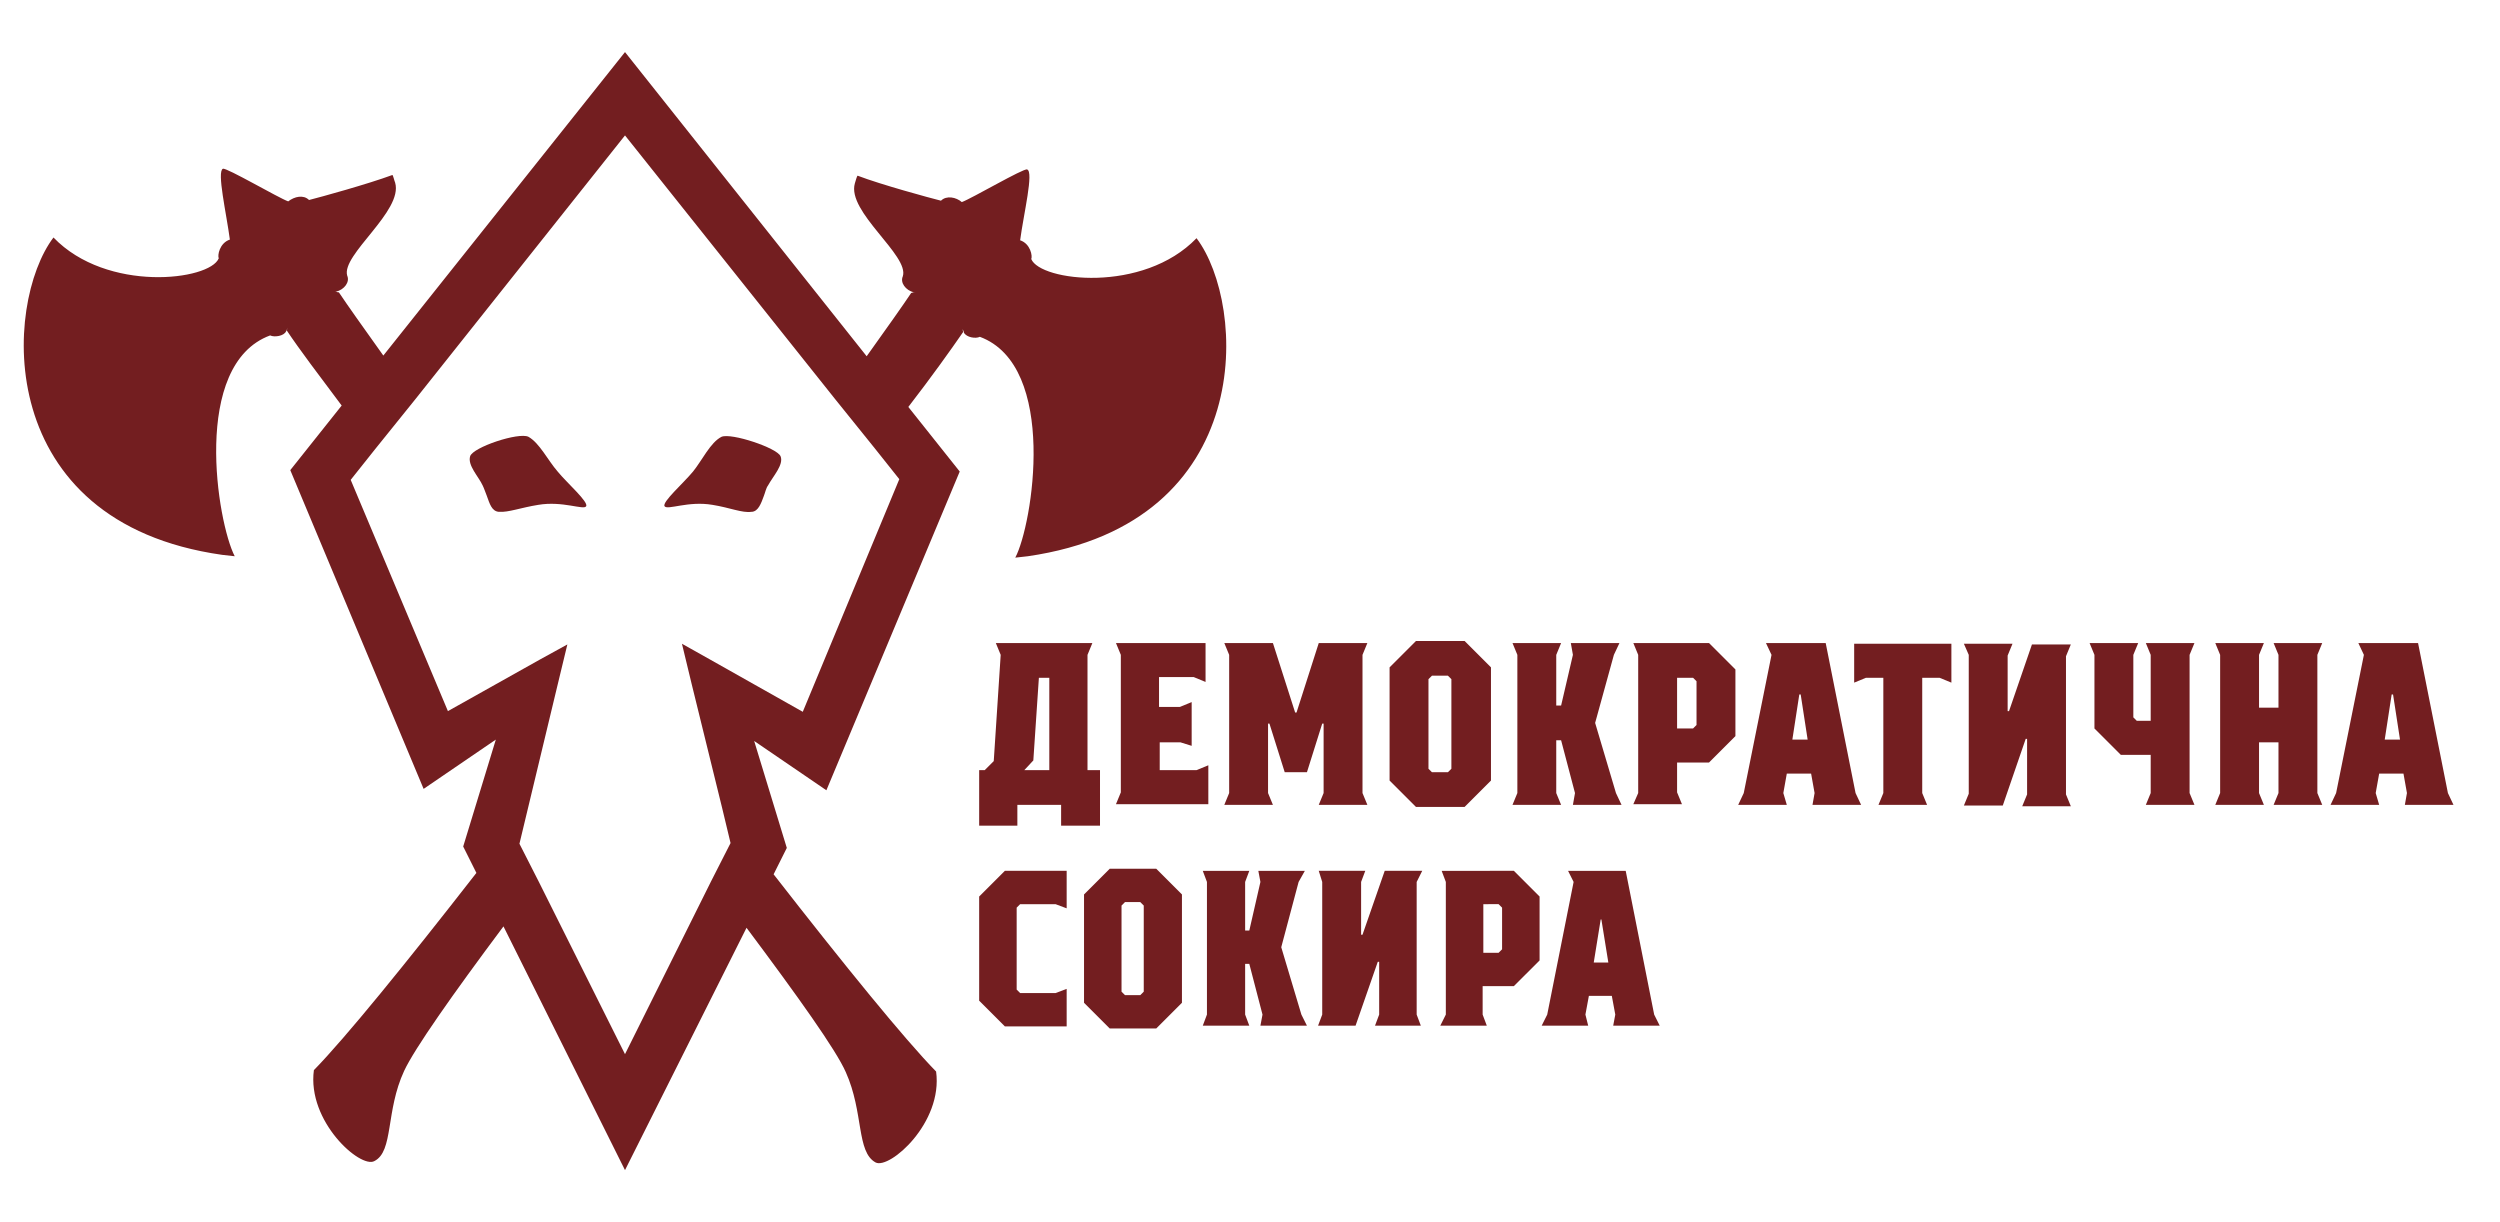 <?xml version="1.0" encoding="utf-8"?>
<!-- Generator: Adobe Illustrator 19.1.0, SVG Export Plug-In . SVG Version: 6.00 Build 0)  -->
<svg version="1.1" id="Слой_1" xmlns="http://www.w3.org/2000/svg" xmlns:xlink="http://www.w3.org/1999/xlink" x="0px" y="0px"
	 viewBox="0 0 360 176" style="enable-background:new 0 0 360 176;" xml:space="preserve">
<style type="text/css">
	.st0{fill:#731E20;}
</style>
<g>
	<path class="st0" d="M103.9,62.9c-1.6,0.8-2.8,3.4-4.1,5c-1.4,1.7-4.5,4.4-4.1,5c0.4,0.6,3.4-0.8,6.9-0.2c2.5,0.4,4.3,1.2,5.6,1
		c0,0,0.1,0,0.1,0c0.9-0.1,1.3-1.2,1.7-2.3c0.2-0.5,0.3-1.1,0.6-1.5c0.7-1.3,2.3-3,1.8-4.2C111.9,64.5,105.3,62.3,103.9,62.9z"/>
	<path class="st0" d="M76.1,62.9c-1.4-0.7-8,1.5-8.4,2.8c-0.4,1.3,1.2,2.9,1.8,4.2c0.2,0.4,0.4,1,0.6,1.5c0.4,1.1,0.7,2.2,1.7,2.3
		c0,0,0.1,0,0.1,0c1.3,0.1,3.1-0.6,5.6-1c3.5-0.6,6.6,0.8,6.9,0.2c0.4-0.6-2.8-3.4-4.1-5C78.9,66.3,77.7,63.8,76.1,62.9z"/>
	<path class="st0" d="M172.3,34.3c-7.7,8-22.5,6.2-23.8,3c0.2-0.4-0.1-2.2-1.6-2.7c0.5-3.8,2-9.9,1-10.2c-0.5-0.2-8,4.2-9.4,4.7
		c-0.8-0.7-2.2-1-3-0.2c-1.6-0.4-8.6-2.3-12-3.6c-0.1,0-0.3,0.8-0.4,1.1c-1.2,4.1,7.9,10.4,6.9,13.4c-0.4,0.9,0.4,2,1.6,2.3
		c0.1,0,0.1,0,0.2,0c-0.2,0-0.4,0-0.6,0.1c-1.2,1.8-3.4,4.9-6.4,9.1L90,7.5L55.2,51.2c-3-4.2-5.2-7.3-6.4-9.1
		c-0.2,0-0.4-0.1-0.6-0.1c0.1,0,0.1,0,0.2,0c1.2-0.3,2-1.4,1.6-2.3c-0.9-3,8.1-9.3,6.9-13.4c-0.1-0.2-0.3-1.1-0.4-1.1
		c-3.5,1.3-10.4,3.2-12,3.6c-0.8-0.8-2.1-0.5-3,0.2c-1.4-0.5-8.9-4.9-9.4-4.7c-0.9,0.4,0.5,6.4,1,10.2c-1.5,0.5-1.8,2.3-1.6,2.7
		c-1.3,3.2-16.1,5-23.8-3c-7.2,9.5-8.9,41,24.3,45.7c0.1,0,1.7,0.2,1.8,0.2c-2.5-4.8-6.3-27.6,5.1-31.8c0.6,0.3,2,0.1,2.3-0.6
		c0.1-0.1,0.1-0.3,0.2-0.5c0,0.1-0.1,0.3-0.1,0.4c1.8,2.7,4.6,6.4,7.9,10.8l-7.4,9.3l19.2,45.9l10.4-7.1l-4.7,15.4l1.9,3.8
		c-10.2,13.1-18.9,23.8-23.4,28.4c-1,7.4,6.7,14.2,8.7,13.1c2.8-1.4,1.6-7.2,4.3-13c1.5-3.2,6.9-10.9,14.3-20.8L90,168.5l17.5-34.9
		c7.4,9.9,12.9,17.6,14.3,20.8c2.6,5.8,1.5,11.5,4.3,13c2,1,9.7-5.7,8.7-13.1c-4.5-4.6-13.2-15.3-23.4-28.4l1.9-3.8l-4.7-15.4
		l10.4,7.1l19.2-45.9l-7.4-9.3c3.4-4.4,6.1-8.2,7.9-10.8c0-0.1-0.1-0.3-0.1-0.4c0.1,0.2,0.2,0.3,0.2,0.5c0.4,0.7,1.7,0.9,2.3,0.6
		c11.3,4.2,7.6,27.1,5.1,31.8c0.1,0,1.7-0.2,1.8-0.2C181.2,75.3,179.5,43.8,172.3,34.3z M115.6,102.5L102.3,95l-4.1-2.3l1.4,5.8
		l4.4,17.9l1.2,5l-2.8,5.5L90,151.8L77.6,127l-2.8-5.5l1.2-5l4.3-17.9l1.4-5.8L77.7,95l-13.2,7.4L50.5,69.1l3.5-4.4l5.8-7.2L90,19.5
		l30.2,37.9l5.8,7.2l3.5,4.4L115.6,102.5z"/>
</g>
<g>
	<path class="st0" d="M141,110.9h0.8l1.3-1.3l1-15.3l-0.7-1.7h13.9l-0.7,1.7v16.6h1.8v8h-5.6v-3h-6.3v3H141V110.9z M147.5,110.9h3.6
		V97.6h-1.5l-0.8,11.9L147.5,110.9z"/>
	<path class="st0" d="M170,106.9h-3v4h5.3l1.7-0.7v5.6h-13.3l0.7-1.7V94.3l-0.7-1.7h12.9v5.6l-1.7-0.7h-5v4.3h3l1.7-0.7v6.3
		L170,106.9z"/>
	<path class="st0" d="M190.6,114.2v-10h-0.2l-2.2,7h-3.2l-2.2-7h-0.2v10l0.7,1.7h-7l0.7-1.7V94.3l-0.7-1.7h7l3.2,10h0.2l3.2-10h7
		l-0.7,1.7v19.9l0.7,1.7h-7L190.6,114.2z"/>
	<path class="st0" d="M200.1,96.1l3.8-3.8h7l3.8,3.8v16.3l-3.8,3.8h-7l-3.8-3.8V96.1z M209,110.7V97.8l-0.5-0.5h-2.3l-0.5,0.5v12.9
		l0.5,0.5h2.3L209,110.7z"/>
	<path class="st0" d="M218.5,114.2V94.3l-0.7-1.7h7l-0.7,1.7v7.3h0.7l1.7-7.3l-0.3-1.7h7l-0.8,1.7l-2.7,9.8l3,10.1l0.8,1.7h-7
		l0.3-1.7l-2-7.6h-0.7v7.6l0.7,1.7h-7L218.5,114.2z"/>
	<path class="st0" d="M235.9,114.2V94.3l-0.7-1.7h10.9l3.8,3.8v9.6l-3.8,3.8h-4.6v4.3l0.7,1.7h-7L235.9,114.2z M241.5,97.6v7.3h2.3
		l0.5-0.5v-6.3l-0.5-0.5H241.5z"/>
	<path class="st0" d="M257.3,115.9h-7l0.8-1.7l4-19.9l-0.8-1.7h8.6l4.3,21.6l0.8,1.7h-7l0.3-1.7l-0.5-2.8h-3.5l-0.5,2.8L257.3,115.9
		z M259.1,100l-1,6.5h2.2l-1-6.5H259.1z"/>
	<path class="st0" d="M277.5,115.9h-7l0.7-1.7V97.6h-2.5l-1.7,0.7v-5.6H281v5.6l-1.7-0.7h-2.5v16.6L277.5,115.9z"/>
	<path class="st0" d="M282.8,92.7h7l-0.7,1.7v8h0.2l3.3-9.6h5.6l-0.7,1.7v19.9l0.7,1.7h-7l0.7-1.7v-8h-0.2l-3.3,9.6h-5.6l0.7-1.7
		V94.3L282.8,92.7z"/>
	<path class="st0" d="M307.2,103.3l0.5,0.5h2v-9.5l-0.7-1.7h7l-0.7,1.7v19.9l0.7,1.7h-7l0.7-1.7v-5.5h-4.3l-3.8-3.8V94.3l-0.7-1.7h7
		l-0.7,1.7V103.3z"/>
	<path class="st0" d="M326,115.9h-7l0.7-1.7V94.3l-0.7-1.7h7l-0.7,1.7v7.6h2.8v-7.6l-0.7-1.7h7l-0.7,1.7v19.9l0.7,1.7h-7l0.7-1.7
		v-7.3h-2.8v7.3L326,115.9z"/>
	<path class="st0" d="M342.6,115.9h-7l0.8-1.7l4-19.9l-0.8-1.7h8.6l4.3,21.6l0.8,1.7h-7l0.3-1.7l-0.5-2.8h-3.5l-0.5,2.8L342.6,115.9
		z M344.4,100l-1,6.5h2.2l-1-6.5H344.4z"/>
</g>
<g>
	<path class="st0" d="M152,130.2h-5.1l-0.5,0.5v11.8l0.5,0.5h5.1l1.6-0.6v5.4h-8.9l-3.7-3.7v-15l3.7-3.7h8.9v5.4L152,130.2z"/>
	<path class="st0" d="M156.1,128.8l3.7-3.7h6.7l3.7,3.7v15.6l-3.7,3.7h-6.7l-3.7-3.7V128.8z M164.7,142.8v-12.4l-0.5-0.5H162
		l-0.5,0.5v12.4l0.5,0.5h2.2L164.7,142.8z"/>
	<path class="st0" d="M173.8,146.1V127l-0.6-1.6h6.7l-0.6,1.6v7h0.6l1.6-7l-0.3-1.6h6.7L187,127l-2.5,9.4l2.9,9.7l0.8,1.6h-6.7
		l0.3-1.6l-1.9-7.3h-0.6v7.3l0.6,1.6h-6.7L173.8,146.1z"/>
	<path class="st0" d="M189.9,125.4h6.7l-0.6,1.6v7.6h0.2l3.2-9.2h5.4L204,127v19.1l0.6,1.6H198l0.6-1.6v-7.6h-0.2l-3.2,9.2h-5.4
		l0.6-1.6V127L189.9,125.4z"/>
	<path class="st0" d="M208.2,146.1V127l-0.6-1.6H218l3.7,3.7v9.2L218,142h-4.5v4.1l0.6,1.6h-6.7L208.2,146.1z M213.6,130.2v7h2.2
		l0.5-0.5v-6l-0.5-0.5H213.6z"/>
	<path class="st0" d="M228.7,147.7H222l0.8-1.6l3.8-19.1l-0.8-1.6h8.3l4.1,20.7l0.8,1.6h-6.7l0.3-1.6l-0.5-2.7h-3.3l-0.5,2.7
		L228.7,147.7z M230.5,132.4l-1,6.2h2.1l-1-6.2H230.5z"/>
</g>
</svg>
